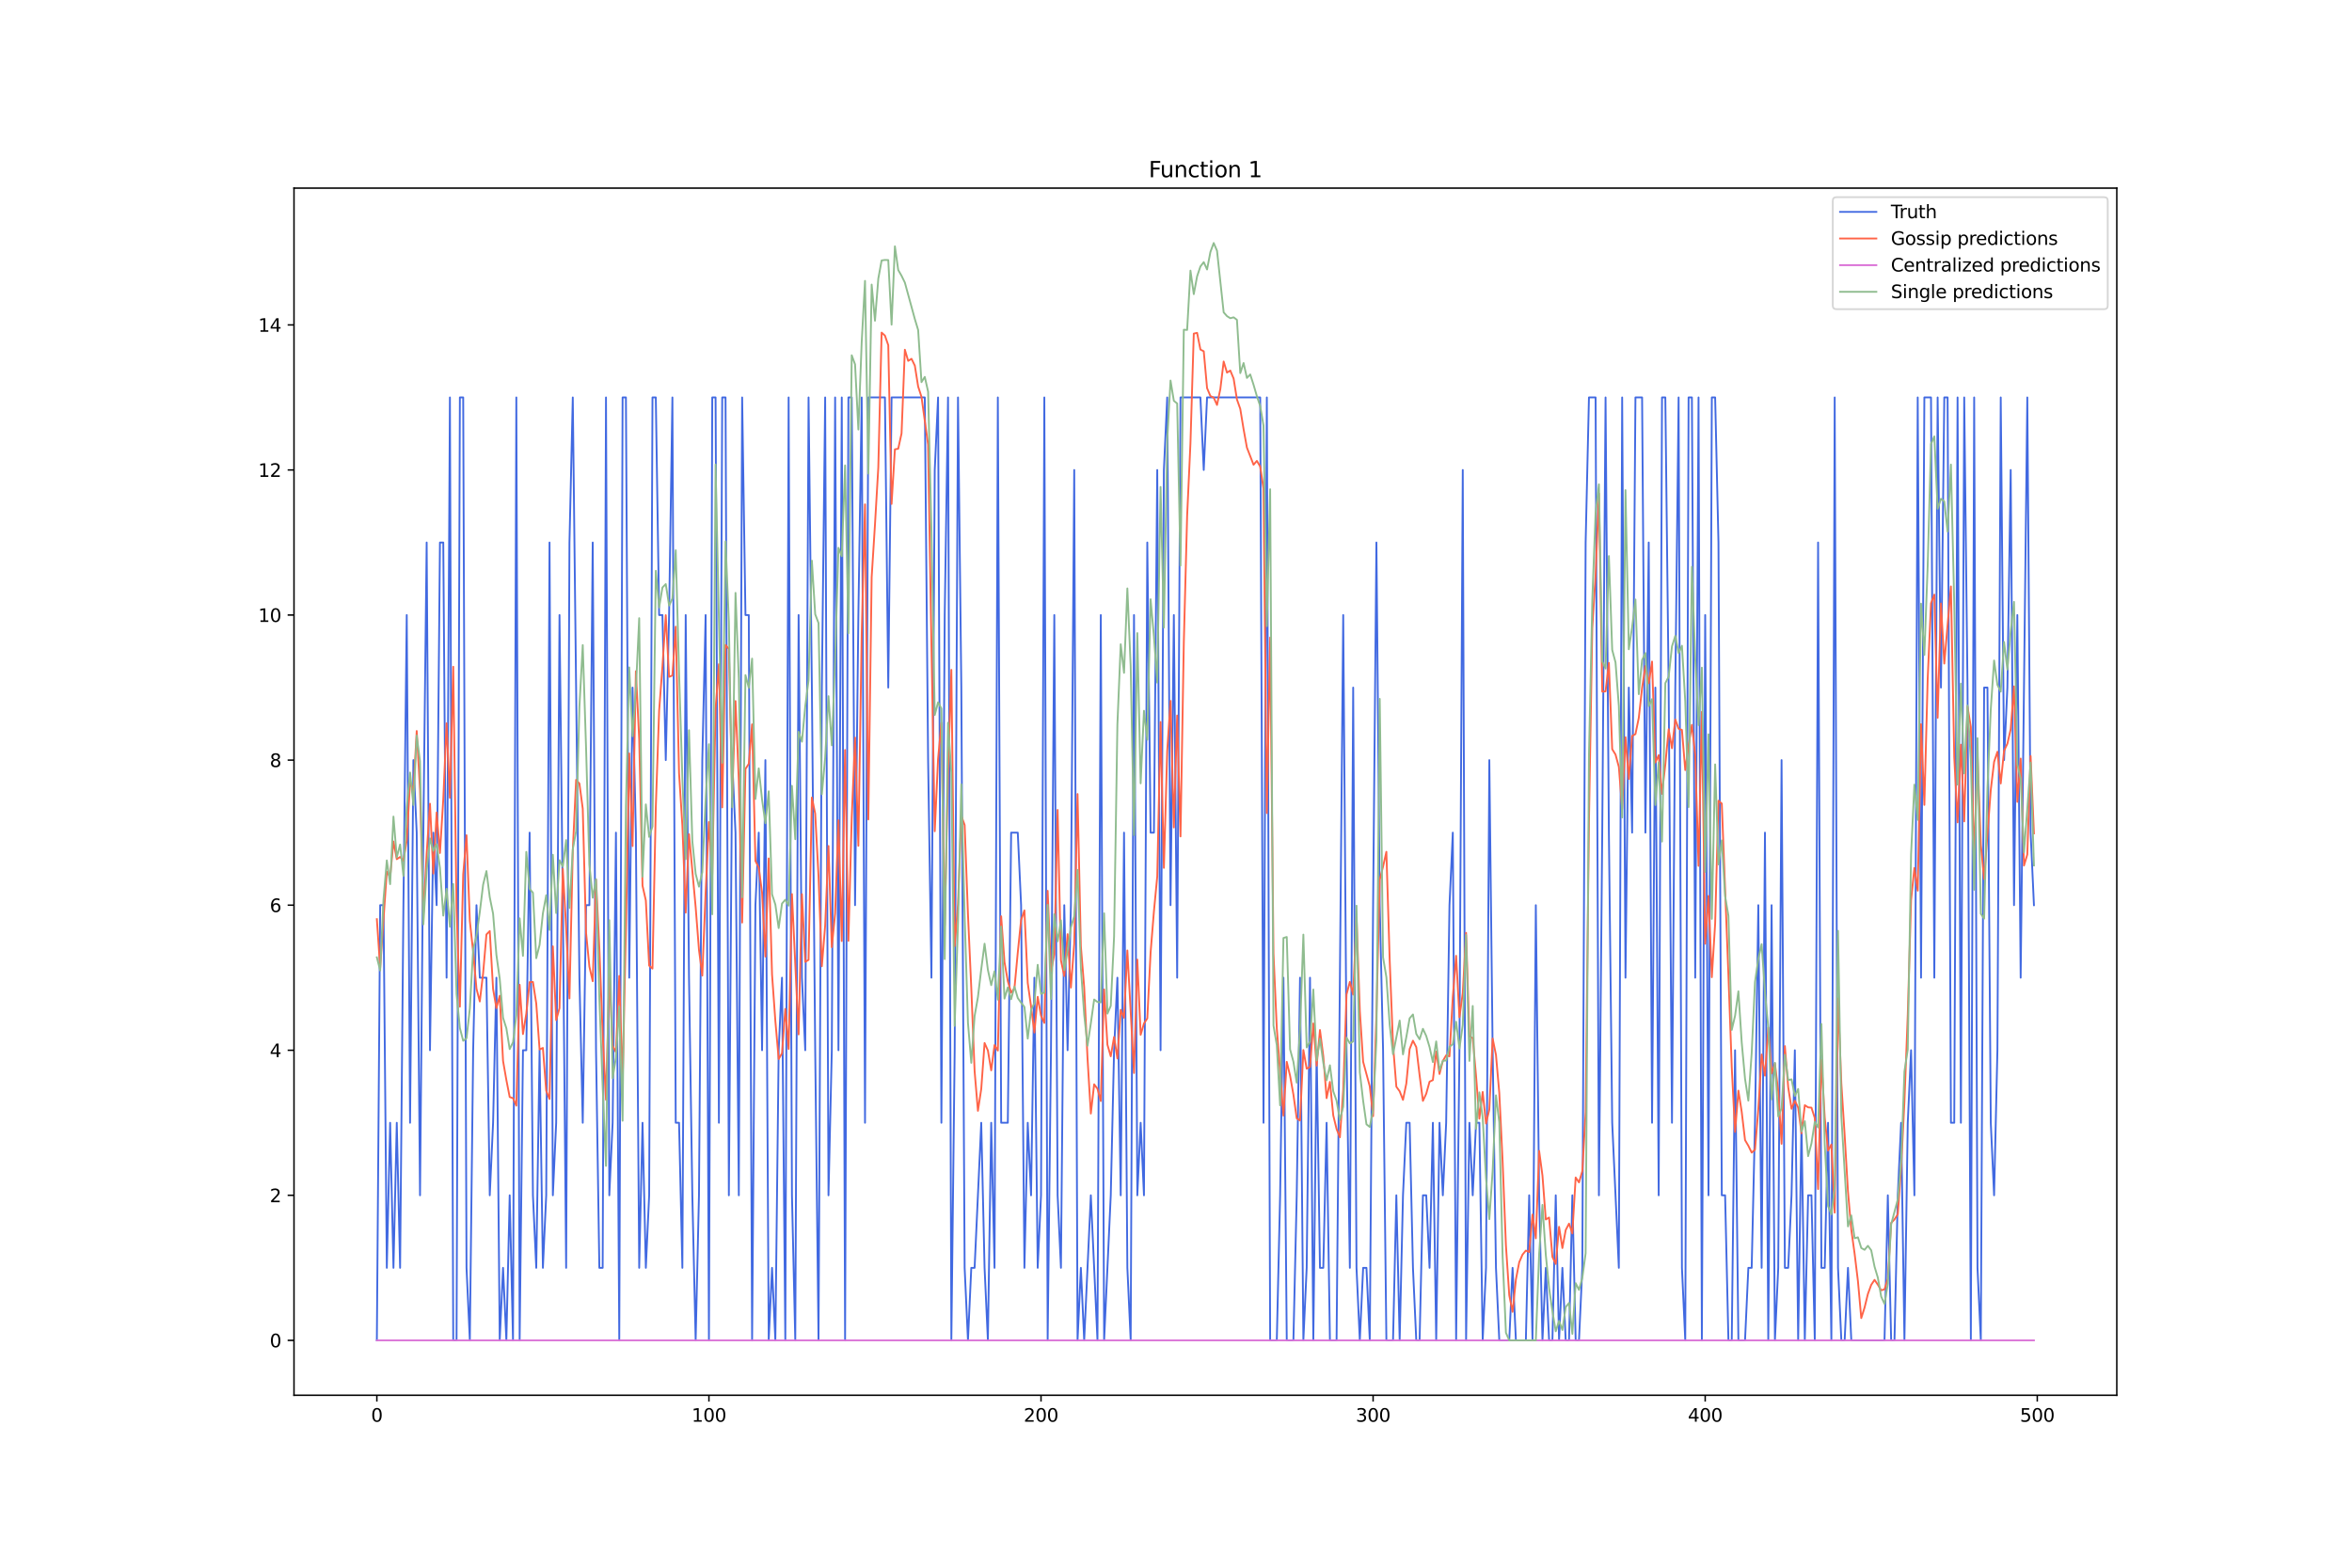 <?xml version="1.0" encoding="utf-8" standalone="no"?>
<!DOCTYPE svg PUBLIC "-//W3C//DTD SVG 1.1//EN"
  "http://www.w3.org/Graphics/SVG/1.1/DTD/svg11.dtd">
<svg xmlns:xlink="http://www.w3.org/1999/xlink" width="1296pt" height="864pt" viewBox="0 0 1296 864" xmlns="http://www.w3.org/2000/svg" version="1.1">
 <defs>
  <style type="text/css">*{stroke-linejoin: round; stroke-linecap: butt}</style>
 </defs>
 <g id="figure_1">
  <g id="patch_1">
   <path d="M 0 864 
L 1296 864 
L 1296 0 
L 0 0 
z
" style="fill: #ffffff"/>
  </g>
  <g id="axes_1">
   <g id="patch_2">
    <path d="M 162 768.96 
L 1166.4 768.96 
L 1166.4 103.68 
L 162 103.68 
z
" style="fill: #ffffff"/>
   </g>
   <g id="matplotlib.axis_1">
    <g id="xtick_1">
     <g id="line2d_1">
      <defs>
       <path id="me14ac0907b" d="M 0 0 
L 0 3.5 
" style="stroke: #000000; stroke-width: 0.8"/>
      </defs>
      <g>
       <use xlink:href="#me14ac0907b" x="207.655" y="768.96" style="stroke: #000000; stroke-width: 0.8"/>
      </g>
     </g>
     <g id="text_1">
      <!-- 0 -->
      <g transform="translate(204.473 783.558) scale(0.1 -0.1)">
       <defs>
        <path id="DejaVuSans-30" d="M 2034 4250 
Q 1547 4250 1301 3770 
Q 1056 3291 1056 2328 
Q 1056 1369 1301 889 
Q 1547 409 2034 409 
Q 2525 409 2770 889 
Q 3016 1369 3016 2328 
Q 3016 3291 2770 3770 
Q 2525 4250 2034 4250 
z
M 2034 4750 
Q 2819 4750 3233 4129 
Q 3647 3509 3647 2328 
Q 3647 1150 3233 529 
Q 2819 -91 2034 -91 
Q 1250 -91 836 529 
Q 422 1150 422 2328 
Q 422 3509 836 4129 
Q 1250 4750 2034 4750 
z
" transform="scale(0.016)"/>
       </defs>
       <use xlink:href="#DejaVuSans-30"/>
      </g>
     </g>
    </g>
    <g id="xtick_2">
     <g id="line2d_2">
      <g>
       <use xlink:href="#me14ac0907b" x="390.639" y="768.96" style="stroke: #000000; stroke-width: 0.8"/>
      </g>
     </g>
     <g id="text_2">
      <!-- 100 -->
      <g transform="translate(381.095 783.558) scale(0.1 -0.1)">
       <defs>
        <path id="DejaVuSans-31" d="M 794 531 
L 1825 531 
L 1825 4091 
L 703 3866 
L 703 4441 
L 1819 4666 
L 2450 4666 
L 2450 531 
L 3481 531 
L 3481 0 
L 794 0 
L 794 531 
z
" transform="scale(0.016)"/>
       </defs>
       <use xlink:href="#DejaVuSans-31"/>
       <use xlink:href="#DejaVuSans-30" x="63.623"/>
       <use xlink:href="#DejaVuSans-30" x="127.246"/>
      </g>
     </g>
    </g>
    <g id="xtick_3">
     <g id="line2d_3">
      <g>
       <use xlink:href="#me14ac0907b" x="573.623" y="768.96" style="stroke: #000000; stroke-width: 0.8"/>
      </g>
     </g>
     <g id="text_3">
      <!-- 200 -->
      <g transform="translate(564.079 783.558) scale(0.1 -0.1)">
       <defs>
        <path id="DejaVuSans-32" d="M 1228 531 
L 3431 531 
L 3431 0 
L 469 0 
L 469 531 
Q 828 903 1448 1529 
Q 2069 2156 2228 2338 
Q 2531 2678 2651 2914 
Q 2772 3150 2772 3378 
Q 2772 3750 2511 3984 
Q 2250 4219 1831 4219 
Q 1534 4219 1204 4116 
Q 875 4013 500 3803 
L 500 4441 
Q 881 4594 1212 4672 
Q 1544 4750 1819 4750 
Q 2544 4750 2975 4387 
Q 3406 4025 3406 3419 
Q 3406 3131 3298 2873 
Q 3191 2616 2906 2266 
Q 2828 2175 2409 1742 
Q 1991 1309 1228 531 
z
" transform="scale(0.016)"/>
       </defs>
       <use xlink:href="#DejaVuSans-32"/>
       <use xlink:href="#DejaVuSans-30" x="63.623"/>
       <use xlink:href="#DejaVuSans-30" x="127.246"/>
      </g>
     </g>
    </g>
    <g id="xtick_4">
     <g id="line2d_4">
      <g>
       <use xlink:href="#me14ac0907b" x="756.607" y="768.96" style="stroke: #000000; stroke-width: 0.8"/>
      </g>
     </g>
     <g id="text_4">
      <!-- 300 -->
      <g transform="translate(747.063 783.558) scale(0.1 -0.1)">
       <defs>
        <path id="DejaVuSans-33" d="M 2597 2516 
Q 3050 2419 3304 2112 
Q 3559 1806 3559 1356 
Q 3559 666 3084 287 
Q 2609 -91 1734 -91 
Q 1441 -91 1130 -33 
Q 819 25 488 141 
L 488 750 
Q 750 597 1062 519 
Q 1375 441 1716 441 
Q 2309 441 2620 675 
Q 2931 909 2931 1356 
Q 2931 1769 2642 2001 
Q 2353 2234 1838 2234 
L 1294 2234 
L 1294 2753 
L 1863 2753 
Q 2328 2753 2575 2939 
Q 2822 3125 2822 3475 
Q 2822 3834 2567 4026 
Q 2313 4219 1838 4219 
Q 1578 4219 1281 4162 
Q 984 4106 628 3988 
L 628 4550 
Q 988 4650 1302 4700 
Q 1616 4750 1894 4750 
Q 2613 4750 3031 4423 
Q 3450 4097 3450 3541 
Q 3450 3153 3228 2886 
Q 3006 2619 2597 2516 
z
" transform="scale(0.016)"/>
       </defs>
       <use xlink:href="#DejaVuSans-33"/>
       <use xlink:href="#DejaVuSans-30" x="63.623"/>
       <use xlink:href="#DejaVuSans-30" x="127.246"/>
      </g>
     </g>
    </g>
    <g id="xtick_5">
     <g id="line2d_5">
      <g>
       <use xlink:href="#me14ac0907b" x="939.591" y="768.96" style="stroke: #000000; stroke-width: 0.8"/>
      </g>
     </g>
     <g id="text_5">
      <!-- 400 -->
      <g transform="translate(930.047 783.558) scale(0.1 -0.1)">
       <defs>
        <path id="DejaVuSans-34" d="M 2419 4116 
L 825 1625 
L 2419 1625 
L 2419 4116 
z
M 2253 4666 
L 3047 4666 
L 3047 1625 
L 3713 1625 
L 3713 1100 
L 3047 1100 
L 3047 0 
L 2419 0 
L 2419 1100 
L 313 1100 
L 313 1709 
L 2253 4666 
z
" transform="scale(0.016)"/>
       </defs>
       <use xlink:href="#DejaVuSans-34"/>
       <use xlink:href="#DejaVuSans-30" x="63.623"/>
       <use xlink:href="#DejaVuSans-30" x="127.246"/>
      </g>
     </g>
    </g>
    <g id="xtick_6">
     <g id="line2d_6">
      <g>
       <use xlink:href="#me14ac0907b" x="1122.575" y="768.96" style="stroke: #000000; stroke-width: 0.8"/>
      </g>
     </g>
     <g id="text_6">
      <!-- 500 -->
      <g transform="translate(1113.032 783.558) scale(0.1 -0.1)">
       <defs>
        <path id="DejaVuSans-35" d="M 691 4666 
L 3169 4666 
L 3169 4134 
L 1269 4134 
L 1269 2991 
Q 1406 3038 1543 3061 
Q 1681 3084 1819 3084 
Q 2600 3084 3056 2656 
Q 3513 2228 3513 1497 
Q 3513 744 3044 326 
Q 2575 -91 1722 -91 
Q 1428 -91 1123 -41 
Q 819 9 494 109 
L 494 744 
Q 775 591 1075 516 
Q 1375 441 1709 441 
Q 2250 441 2565 725 
Q 2881 1009 2881 1497 
Q 2881 1984 2565 2268 
Q 2250 2553 1709 2553 
Q 1456 2553 1204 2497 
Q 953 2441 691 2322 
L 691 4666 
z
" transform="scale(0.016)"/>
       </defs>
       <use xlink:href="#DejaVuSans-35"/>
       <use xlink:href="#DejaVuSans-30" x="63.623"/>
       <use xlink:href="#DejaVuSans-30" x="127.246"/>
      </g>
     </g>
    </g>
   </g>
   <g id="matplotlib.axis_2">
    <g id="ytick_1">
     <g id="line2d_7">
      <defs>
       <path id="m6af1d543ec" d="M 0 0 
L -3.5 0 
" style="stroke: #000000; stroke-width: 0.8"/>
      </defs>
      <g>
       <use xlink:href="#m6af1d543ec" x="162" y="738.72" style="stroke: #000000; stroke-width: 0.8"/>
      </g>
     </g>
     <g id="text_7">
      <!-- 0 -->
      <g transform="translate(148.637 742.519) scale(0.1 -0.1)">
       <use xlink:href="#DejaVuSans-30"/>
      </g>
     </g>
    </g>
    <g id="ytick_2">
     <g id="line2d_8">
      <g>
       <use xlink:href="#m6af1d543ec" x="162" y="658.769" style="stroke: #000000; stroke-width: 0.8"/>
      </g>
     </g>
     <g id="text_8">
      <!-- 2 -->
      <g transform="translate(148.637 662.568) scale(0.1 -0.1)">
       <use xlink:href="#DejaVuSans-32"/>
      </g>
     </g>
    </g>
    <g id="ytick_3">
     <g id="line2d_9">
      <g>
       <use xlink:href="#m6af1d543ec" x="162" y="578.818" style="stroke: #000000; stroke-width: 0.8"/>
      </g>
     </g>
     <g id="text_9">
      <!-- 4 -->
      <g transform="translate(148.637 582.618) scale(0.1 -0.1)">
       <use xlink:href="#DejaVuSans-34"/>
      </g>
     </g>
    </g>
    <g id="ytick_4">
     <g id="line2d_10">
      <g>
       <use xlink:href="#m6af1d543ec" x="162" y="498.868" style="stroke: #000000; stroke-width: 0.8"/>
      </g>
     </g>
     <g id="text_10">
      <!-- 6 -->
      <g transform="translate(148.637 502.667) scale(0.1 -0.1)">
       <defs>
        <path id="DejaVuSans-36" d="M 2113 2584 
Q 1688 2584 1439 2293 
Q 1191 2003 1191 1497 
Q 1191 994 1439 701 
Q 1688 409 2113 409 
Q 2538 409 2786 701 
Q 3034 994 3034 1497 
Q 3034 2003 2786 2293 
Q 2538 2584 2113 2584 
z
M 3366 4563 
L 3366 3988 
Q 3128 4100 2886 4159 
Q 2644 4219 2406 4219 
Q 1781 4219 1451 3797 
Q 1122 3375 1075 2522 
Q 1259 2794 1537 2939 
Q 1816 3084 2150 3084 
Q 2853 3084 3261 2657 
Q 3669 2231 3669 1497 
Q 3669 778 3244 343 
Q 2819 -91 2113 -91 
Q 1303 -91 875 529 
Q 447 1150 447 2328 
Q 447 3434 972 4092 
Q 1497 4750 2381 4750 
Q 2619 4750 2861 4703 
Q 3103 4656 3366 4563 
z
" transform="scale(0.016)"/>
       </defs>
       <use xlink:href="#DejaVuSans-36"/>
      </g>
     </g>
    </g>
    <g id="ytick_5">
     <g id="line2d_11">
      <g>
       <use xlink:href="#m6af1d543ec" x="162" y="418.917" style="stroke: #000000; stroke-width: 0.8"/>
      </g>
     </g>
     <g id="text_11">
      <!-- 8 -->
      <g transform="translate(148.637 422.716) scale(0.1 -0.1)">
       <defs>
        <path id="DejaVuSans-38" d="M 2034 2216 
Q 1584 2216 1326 1975 
Q 1069 1734 1069 1313 
Q 1069 891 1326 650 
Q 1584 409 2034 409 
Q 2484 409 2743 651 
Q 3003 894 3003 1313 
Q 3003 1734 2745 1975 
Q 2488 2216 2034 2216 
z
M 1403 2484 
Q 997 2584 770 2862 
Q 544 3141 544 3541 
Q 544 4100 942 4425 
Q 1341 4750 2034 4750 
Q 2731 4750 3128 4425 
Q 3525 4100 3525 3541 
Q 3525 3141 3298 2862 
Q 3072 2584 2669 2484 
Q 3125 2378 3379 2068 
Q 3634 1759 3634 1313 
Q 3634 634 3220 271 
Q 2806 -91 2034 -91 
Q 1263 -91 848 271 
Q 434 634 434 1313 
Q 434 1759 690 2068 
Q 947 2378 1403 2484 
z
M 1172 3481 
Q 1172 3119 1398 2916 
Q 1625 2713 2034 2713 
Q 2441 2713 2670 2916 
Q 2900 3119 2900 3481 
Q 2900 3844 2670 4047 
Q 2441 4250 2034 4250 
Q 1625 4250 1398 4047 
Q 1172 3844 1172 3481 
z
" transform="scale(0.016)"/>
       </defs>
       <use xlink:href="#DejaVuSans-38"/>
      </g>
     </g>
    </g>
    <g id="ytick_6">
     <g id="line2d_12">
      <g>
       <use xlink:href="#m6af1d543ec" x="162" y="338.966" style="stroke: #000000; stroke-width: 0.8"/>
      </g>
     </g>
     <g id="text_12">
      <!-- 10 -->
      <g transform="translate(142.275 342.765) scale(0.1 -0.1)">
       <use xlink:href="#DejaVuSans-31"/>
       <use xlink:href="#DejaVuSans-30" x="63.623"/>
      </g>
     </g>
    </g>
    <g id="ytick_7">
     <g id="line2d_13">
      <g>
       <use xlink:href="#m6af1d543ec" x="162" y="259.015" style="stroke: #000000; stroke-width: 0.8"/>
      </g>
     </g>
     <g id="text_13">
      <!-- 12 -->
      <g transform="translate(142.275 262.814) scale(0.1 -0.1)">
       <use xlink:href="#DejaVuSans-31"/>
       <use xlink:href="#DejaVuSans-32" x="63.623"/>
      </g>
     </g>
    </g>
    <g id="ytick_8">
     <g id="line2d_14">
      <g>
       <use xlink:href="#m6af1d543ec" x="162" y="179.064" style="stroke: #000000; stroke-width: 0.8"/>
      </g>
     </g>
     <g id="text_14">
      <!-- 14 -->
      <g transform="translate(142.275 182.863) scale(0.1 -0.1)">
       <use xlink:href="#DejaVuSans-31"/>
       <use xlink:href="#DejaVuSans-34" x="63.623"/>
      </g>
     </g>
    </g>
   </g>
   <g id="line2d_15">
    <path d="M 207.655 738.72 
L 209.484 498.868 
L 211.314 498.868 
L 213.144 698.745 
L 214.974 618.794 
L 216.804 698.745 
L 218.634 618.794 
L 220.463 698.745 
L 222.293 498.868 
L 224.123 338.966 
L 225.953 618.794 
L 227.783 418.917 
L 229.613 458.892 
L 231.442 658.769 
L 233.272 458.892 
L 235.102 298.99 
L 236.932 578.818 
L 238.762 458.892 
L 240.592 498.868 
L 242.422 298.99 
L 244.251 298.99 
L 246.081 538.843 
L 247.911 219.04 
L 249.741 738.72 
L 251.571 738.72 
L 253.401 219.04 
L 255.23 219.04 
L 257.06 698.745 
L 258.89 738.72 
L 260.72 578.818 
L 262.55 498.868 
L 264.38 538.843 
L 268.039 538.843 
L 269.869 658.769 
L 271.699 618.794 
L 273.529 538.843 
L 275.359 738.72 
L 277.189 698.745 
L 279.018 738.72 
L 280.848 658.769 
L 282.678 738.72 
L 284.508 219.04 
L 286.338 738.72 
L 288.168 578.818 
L 289.997 578.818 
L 291.827 458.892 
L 293.657 658.769 
L 295.487 698.745 
L 297.317 578.818 
L 299.147 698.745 
L 300.976 658.769 
L 302.806 298.99 
L 304.636 658.769 
L 306.466 618.794 
L 308.296 338.966 
L 310.126 498.868 
L 311.956 698.745 
L 313.785 298.99 
L 315.615 219.04 
L 319.275 538.843 
L 321.105 618.794 
L 322.935 498.868 
L 324.764 498.868 
L 326.594 298.99 
L 328.424 578.818 
L 330.254 698.745 
L 332.084 698.745 
L 333.914 219.04 
L 335.743 658.769 
L 337.573 618.794 
L 339.403 458.892 
L 341.233 738.72 
L 343.063 219.04 
L 344.893 219.04 
L 346.723 538.843 
L 348.552 378.941 
L 350.382 458.892 
L 352.212 698.745 
L 354.042 618.794 
L 355.872 698.745 
L 357.702 658.769 
L 359.531 219.04 
L 361.361 219.04 
L 363.191 338.966 
L 365.021 338.966 
L 366.851 418.917 
L 368.681 338.966 
L 370.51 219.04 
L 372.34 618.794 
L 374.17 618.794 
L 376 698.745 
L 377.83 338.966 
L 379.66 538.843 
L 381.489 658.769 
L 383.319 738.72 
L 385.149 658.769 
L 386.979 418.917 
L 388.809 338.966 
L 390.639 738.72 
L 392.469 219.04 
L 394.298 219.04 
L 396.128 618.794 
L 397.958 219.04 
L 399.788 219.04 
L 401.618 658.769 
L 403.448 418.917 
L 405.277 458.892 
L 407.107 658.769 
L 408.937 219.04 
L 410.767 338.966 
L 412.597 338.966 
L 414.427 738.72 
L 416.256 498.868 
L 418.086 458.892 
L 419.916 578.818 
L 421.746 418.917 
L 423.576 738.72 
L 425.406 698.745 
L 427.236 738.72 
L 429.065 578.818 
L 430.895 538.843 
L 432.725 738.72 
L 434.555 219.04 
L 436.385 658.769 
L 438.215 738.72 
L 440.044 338.966 
L 441.874 538.843 
L 443.704 578.818 
L 445.534 219.04 
L 447.364 378.941 
L 449.194 578.818 
L 451.023 738.72 
L 452.853 378.941 
L 454.683 219.04 
L 456.513 658.769 
L 458.343 578.818 
L 460.173 219.04 
L 462.003 578.818 
L 463.832 219.04 
L 465.662 738.72 
L 467.492 219.04 
L 469.322 219.04 
L 471.152 498.868 
L 472.982 338.966 
L 474.811 219.04 
L 476.641 618.794 
L 478.471 219.04 
L 487.62 219.04 
L 489.45 378.941 
L 491.28 219.04 
L 509.578 219.04 
L 511.408 418.917 
L 513.238 538.843 
L 515.068 259.015 
L 516.898 219.04 
L 518.728 618.794 
L 520.557 338.966 
L 522.387 219.04 
L 524.217 738.72 
L 526.047 578.818 
L 527.877 219.04 
L 529.707 378.941 
L 531.536 698.745 
L 533.366 738.72 
L 535.196 698.745 
L 537.026 698.745 
L 540.686 618.794 
L 542.516 698.745 
L 544.345 738.72 
L 546.175 618.794 
L 548.005 698.745 
L 549.835 219.04 
L 551.665 618.794 
L 555.324 618.794 
L 557.154 458.892 
L 560.814 458.892 
L 562.644 498.868 
L 564.474 698.745 
L 566.303 618.794 
L 568.133 658.769 
L 569.963 538.843 
L 571.793 698.745 
L 573.623 658.769 
L 575.453 219.04 
L 577.283 738.72 
L 579.112 578.818 
L 580.942 338.966 
L 582.772 658.769 
L 584.602 698.745 
L 586.432 498.868 
L 588.262 578.818 
L 590.091 498.868 
L 591.921 259.015 
L 593.751 738.72 
L 595.581 698.745 
L 597.411 738.72 
L 601.07 658.769 
L 604.73 738.72 
L 606.56 338.966 
L 608.39 738.72 
L 612.05 658.769 
L 613.879 578.818 
L 615.709 538.843 
L 617.539 658.769 
L 619.369 458.892 
L 621.199 698.745 
L 623.029 738.72 
L 624.858 338.966 
L 626.688 658.769 
L 628.518 618.794 
L 630.348 658.769 
L 632.178 298.99 
L 634.008 458.892 
L 635.837 458.892 
L 637.667 259.015 
L 639.497 578.818 
L 641.327 259.015 
L 643.157 219.04 
L 644.987 498.868 
L 646.817 338.966 
L 648.646 538.843 
L 650.476 219.04 
L 661.455 219.04 
L 663.285 259.015 
L 665.115 219.04 
L 694.392 219.04 
L 696.222 618.794 
L 698.052 219.04 
L 699.882 738.72 
L 703.542 738.72 
L 705.371 658.769 
L 707.201 538.843 
L 709.031 738.72 
L 712.691 738.72 
L 714.521 658.769 
L 716.35 538.843 
L 718.18 738.72 
L 720.01 698.745 
L 721.84 538.843 
L 723.67 738.72 
L 725.5 578.818 
L 727.33 698.745 
L 729.159 698.745 
L 730.989 618.794 
L 732.819 738.72 
L 736.479 738.72 
L 740.138 338.966 
L 741.968 578.818 
L 743.798 698.745 
L 745.628 378.941 
L 747.458 698.745 
L 749.288 738.72 
L 751.117 698.745 
L 752.947 698.745 
L 754.777 738.72 
L 756.607 498.868 
L 758.437 298.99 
L 760.267 498.868 
L 762.097 578.818 
L 763.926 738.72 
L 767.586 738.72 
L 769.416 658.769 
L 771.246 738.72 
L 773.076 658.769 
L 774.905 618.794 
L 776.735 618.794 
L 778.565 698.745 
L 780.395 738.72 
L 782.225 738.72 
L 784.055 658.769 
L 785.884 658.769 
L 787.714 698.745 
L 789.544 618.794 
L 791.374 738.72 
L 793.204 618.794 
L 795.034 658.769 
L 796.864 618.794 
L 798.693 498.868 
L 800.523 458.892 
L 802.353 738.72 
L 804.183 578.818 
L 806.013 259.015 
L 807.843 738.72 
L 809.672 618.794 
L 811.502 658.769 
L 813.332 618.794 
L 815.162 618.794 
L 816.992 738.72 
L 818.822 698.745 
L 820.651 418.917 
L 822.481 578.818 
L 824.311 698.745 
L 826.141 738.72 
L 831.63 738.72 
L 833.46 698.745 
L 835.29 738.72 
L 840.78 738.72 
L 842.61 658.769 
L 844.439 738.72 
L 846.269 498.868 
L 848.099 658.769 
L 849.929 738.72 
L 851.759 698.745 
L 853.589 738.72 
L 855.418 738.72 
L 857.248 658.769 
L 859.078 738.72 
L 860.908 698.745 
L 862.738 738.72 
L 864.568 738.72 
L 866.397 658.769 
L 868.227 738.72 
L 870.057 738.72 
L 871.887 698.745 
L 873.717 298.99 
L 875.547 219.04 
L 879.206 219.04 
L 881.036 658.769 
L 882.866 458.892 
L 884.696 219.04 
L 886.526 458.892 
L 888.356 618.794 
L 892.015 698.745 
L 893.845 219.04 
L 895.675 538.843 
L 897.505 378.941 
L 899.335 458.892 
L 901.164 219.04 
L 904.824 219.04 
L 906.654 458.892 
L 908.484 298.99 
L 910.314 618.794 
L 912.144 378.941 
L 913.973 658.769 
L 915.803 219.04 
L 917.633 219.04 
L 919.463 378.941 
L 921.293 618.794 
L 923.123 378.941 
L 924.952 219.04 
L 926.782 698.745 
L 928.612 738.72 
L 930.442 219.04 
L 932.272 219.04 
L 934.102 538.843 
L 935.931 219.04 
L 937.761 738.72 
L 939.591 338.966 
L 941.421 658.769 
L 943.251 219.04 
L 945.081 219.04 
L 946.911 298.99 
L 948.74 658.769 
L 950.57 658.769 
L 952.4 738.72 
L 954.23 738.72 
L 956.06 578.818 
L 957.89 738.72 
L 961.549 738.72 
L 963.379 698.745 
L 965.209 698.745 
L 967.039 618.794 
L 968.869 498.868 
L 970.698 698.745 
L 972.528 458.892 
L 974.358 738.72 
L 976.188 498.868 
L 978.018 738.72 
L 979.848 698.745 
L 981.678 418.917 
L 983.507 698.745 
L 985.337 698.745 
L 987.167 658.769 
L 988.997 578.818 
L 990.827 738.72 
L 992.657 618.794 
L 994.486 738.72 
L 996.316 658.769 
L 998.146 658.769 
L 999.976 738.72 
L 1001.806 298.99 
L 1003.636 698.745 
L 1005.465 698.745 
L 1007.295 618.794 
L 1009.125 738.72 
L 1010.955 219.04 
L 1012.785 698.745 
L 1014.615 738.72 
L 1016.444 738.72 
L 1018.274 698.745 
L 1020.104 738.72 
L 1038.403 738.72 
L 1040.232 658.769 
L 1042.062 738.72 
L 1043.892 738.72 
L 1045.722 658.769 
L 1047.552 618.794 
L 1049.382 738.72 
L 1051.211 618.794 
L 1053.041 578.818 
L 1054.871 658.769 
L 1056.701 219.04 
L 1058.531 538.843 
L 1060.361 219.04 
L 1064.02 219.04 
L 1065.85 538.843 
L 1067.68 219.04 
L 1069.51 378.941 
L 1071.34 219.04 
L 1073.17 219.04 
L 1074.999 618.794 
L 1076.829 618.794 
L 1078.659 219.04 
L 1080.489 618.794 
L 1082.319 219.04 
L 1084.149 378.941 
L 1085.978 738.72 
L 1087.808 219.04 
L 1089.638 698.745 
L 1091.468 738.72 
L 1093.298 378.941 
L 1095.128 378.941 
L 1096.958 618.794 
L 1098.787 658.769 
L 1100.617 578.818 
L 1102.447 219.04 
L 1104.277 418.917 
L 1106.107 378.941 
L 1107.937 259.015 
L 1109.766 498.868 
L 1111.596 338.966 
L 1113.426 538.843 
L 1117.086 219.04 
L 1118.916 458.892 
L 1120.745 498.868 
L 1120.745 498.868 
" clip-path="url(#pd481e5c0ac)" style="fill: none; stroke: #4169e1; stroke-linecap: square"/>
   </g>
   <g id="line2d_16">
    <path d="M 207.655 506.579 
L 209.484 533.496 
L 213.144 480.378 
L 214.974 483.314 
L 216.804 463.766 
L 218.634 473.534 
L 220.463 472.291 
L 222.293 474.415 
L 224.123 463.256 
L 225.953 430.913 
L 227.783 436.002 
L 229.613 402.876 
L 231.442 435.381 
L 233.272 504.233 
L 235.102 470.425 
L 236.932 442.945 
L 238.762 481.457 
L 240.592 447.766 
L 242.422 470.12 
L 244.251 440.493 
L 246.081 398.615 
L 247.911 439.695 
L 249.741 367.466 
L 251.571 500.448 
L 253.401 554.812 
L 255.23 481.909 
L 257.06 460.329 
L 258.89 507.544 
L 260.72 524.658 
L 262.55 544.859 
L 264.38 551.938 
L 266.209 536.401 
L 268.039 515.001 
L 269.869 513.13 
L 271.699 545.064 
L 273.529 555.616 
L 275.359 548.769 
L 277.189 584.69 
L 279.018 595.22 
L 280.848 604.604 
L 282.678 605.249 
L 284.508 609.372 
L 286.338 542.749 
L 288.168 569.915 
L 289.997 558.636 
L 291.827 541.261 
L 293.657 541.189 
L 295.487 553.07 
L 297.317 578.393 
L 299.147 577.54 
L 300.976 601.207 
L 302.806 605.693 
L 304.636 521.563 
L 306.466 562.21 
L 308.296 555.634 
L 310.126 478.783 
L 311.956 511.27 
L 313.785 550.269 
L 315.615 468.766 
L 317.445 429.793 
L 319.275 431.86 
L 321.105 445.676 
L 322.935 514.094 
L 324.764 532.734 
L 326.594 540.775 
L 328.424 484.823 
L 330.254 522.436 
L 332.084 569.88 
L 333.914 606.112 
L 335.743 535.989 
L 337.573 576.404 
L 339.403 579.831 
L 341.233 537.867 
L 343.063 596.745 
L 344.893 511.55 
L 346.723 415.23 
L 348.552 466.293 
L 350.382 369.933 
L 352.212 407.282 
L 354.042 488.148 
L 355.872 496.277 
L 357.702 532.202 
L 359.531 533.82 
L 361.361 444.971 
L 363.191 391.689 
L 365.021 367.317 
L 366.851 339.043 
L 368.681 373.021 
L 370.51 372.295 
L 372.34 345.372 
L 374.17 426.054 
L 376 454.947 
L 377.83 502.978 
L 379.66 459.767 
L 383.319 499.905 
L 385.149 523.488 
L 386.979 537.682 
L 388.809 491.971 
L 390.639 453.037 
L 392.469 482.084 
L 394.298 390.574 
L 396.128 366.041 
L 397.958 444.986 
L 399.788 355.463 
L 401.618 357.658 
L 403.448 439.269 
L 405.277 386.384 
L 407.107 430.098 
L 408.937 508.456 
L 410.767 423.801 
L 412.597 420.958 
L 414.427 399.203 
L 416.256 474.5 
L 418.086 478.184 
L 419.916 491.903 
L 421.746 527.201 
L 423.576 473.1 
L 425.406 537.002 
L 427.236 562.677 
L 429.065 583.674 
L 430.895 580.488 
L 432.725 556.041 
L 434.555 578.158 
L 436.385 492.757 
L 440.044 570.099 
L 441.874 492.806 
L 443.704 530.118 
L 445.534 529.019 
L 447.364 439.545 
L 449.194 448.41 
L 451.023 482.903 
L 452.853 532.531 
L 454.683 510.065 
L 456.513 466.237 
L 458.343 522.009 
L 460.173 503.41 
L 462.003 452.09 
L 463.832 518.638 
L 465.662 413.342 
L 467.492 518.522 
L 469.322 450.493 
L 471.152 406.527 
L 472.982 466.143 
L 474.811 349.63 
L 476.641 277.962 
L 478.471 451.62 
L 480.301 318.098 
L 482.131 289.112 
L 483.961 257.671 
L 485.79 183.299 
L 487.62 184.965 
L 489.45 190.232 
L 491.28 277.725 
L 493.11 247.638 
L 494.94 247.303 
L 496.77 238.894 
L 498.599 192.734 
L 500.429 198.888 
L 502.259 197.755 
L 504.089 201.505 
L 505.919 213.033 
L 507.749 218.691 
L 511.408 245.096 
L 513.238 355.22 
L 515.068 458.132 
L 516.898 418.233 
L 518.728 398.367 
L 520.557 509.924 
L 522.387 425.646 
L 524.217 369.178 
L 526.047 521.433 
L 527.877 498.276 
L 529.707 449.621 
L 531.536 454.686 
L 533.366 503.862 
L 535.196 544.459 
L 537.026 590.318 
L 538.856 612.209 
L 540.686 600.174 
L 542.516 574.837 
L 544.345 578.946 
L 546.175 589.898 
L 548.005 575.969 
L 549.835 578.998 
L 551.665 504.985 
L 553.495 530.239 
L 555.324 540.704 
L 557.154 547.131 
L 558.984 544.609 
L 560.814 524.958 
L 562.644 507.034 
L 564.474 501.757 
L 566.303 541.709 
L 568.133 554.727 
L 569.963 569.078 
L 571.793 549.369 
L 573.623 559.838 
L 575.453 563.775 
L 577.283 490.96 
L 579.112 535.475 
L 580.942 525.981 
L 582.772 446.379 
L 584.602 529.278 
L 586.432 537.929 
L 588.262 514.835 
L 590.091 544.288 
L 591.921 520.03 
L 593.751 437.618 
L 595.581 521.469 
L 597.411 544.239 
L 599.241 583.115 
L 601.07 613.72 
L 602.9 597.607 
L 604.73 600.039 
L 606.56 606.82 
L 608.39 545.288 
L 610.22 575.771 
L 612.05 582.158 
L 613.879 571.518 
L 615.709 583.354 
L 617.539 556.552 
L 619.369 560.913 
L 621.199 523.827 
L 624.858 591.37 
L 626.688 528.838 
L 628.518 570.302 
L 630.348 564.08 
L 632.178 561.28 
L 634.008 524.879 
L 635.837 502.257 
L 637.667 483.045 
L 639.497 397.914 
L 641.327 478.324 
L 643.157 413.977 
L 644.987 386.296 
L 646.817 456.033 
L 648.646 394.34 
L 650.476 460.982 
L 652.306 354.016 
L 654.136 284.334 
L 655.966 244.192 
L 657.796 183.859 
L 659.625 183.447 
L 661.455 192.651 
L 663.285 193.597 
L 665.115 213.89 
L 666.945 218.263 
L 668.775 219.143 
L 670.604 223.177 
L 672.434 214.397 
L 674.264 199.239 
L 676.094 205.342 
L 677.924 204.232 
L 679.754 208.649 
L 681.583 220.145 
L 683.413 225.342 
L 685.243 236.56 
L 687.073 246.673 
L 690.733 256.137 
L 692.563 254.012 
L 694.392 257.103 
L 696.222 269.278 
L 698.052 448.104 
L 699.882 351.35 
L 701.712 525.446 
L 703.542 566.773 
L 707.201 614.855 
L 709.031 585.195 
L 710.861 592.861 
L 712.691 603.24 
L 714.521 616.37 
L 716.35 617.559 
L 718.18 578.693 
L 720.01 588.984 
L 721.84 588.051 
L 723.67 564.054 
L 725.5 587.315 
L 727.33 567.671 
L 729.159 582.066 
L 730.989 605.229 
L 732.819 596.266 
L 734.649 614.729 
L 736.479 622.232 
L 738.309 626.806 
L 740.138 600.831 
L 741.968 548.019 
L 743.798 541.129 
L 745.628 548.179 
L 747.458 505.218 
L 749.288 557.161 
L 751.117 585.152 
L 754.777 598.73 
L 756.607 615.16 
L 758.437 559.373 
L 760.267 484.707 
L 762.097 477.601 
L 763.926 469.452 
L 765.756 529.384 
L 767.586 575.893 
L 769.416 598.913 
L 771.246 601.457 
L 773.076 606.177 
L 774.905 597.191 
L 776.735 578.175 
L 778.565 573.545 
L 780.395 577.105 
L 782.225 592.6 
L 784.055 606.731 
L 785.884 602.793 
L 787.714 596.146 
L 789.544 595.272 
L 791.374 579.521 
L 793.204 591.913 
L 795.034 584.714 
L 796.864 581.598 
L 798.693 582.182 
L 800.523 549.452 
L 802.353 526.759 
L 804.183 560.628 
L 806.013 547.318 
L 807.843 514.097 
L 809.672 571.17 
L 811.502 572.088 
L 813.332 592.948 
L 815.162 616.562 
L 816.992 601.811 
L 818.822 619.214 
L 820.651 611.448 
L 822.481 572.389 
L 824.311 581.399 
L 826.141 602.375 
L 827.971 640.068 
L 829.801 686.371 
L 831.63 713.851 
L 833.46 723.008 
L 835.29 705.207 
L 837.12 695.658 
L 838.95 691.446 
L 840.78 689.229 
L 842.61 690.037 
L 844.439 669.345 
L 846.269 682.488 
L 848.099 634.284 
L 849.929 647.888 
L 851.759 672.085 
L 853.589 671.012 
L 855.418 692.745 
L 857.248 696.587 
L 859.078 676.146 
L 860.908 687.83 
L 862.738 677.915 
L 864.568 674.368 
L 866.397 679.801 
L 868.227 648.953 
L 870.057 651.669 
L 871.887 645.447 
L 873.717 612.997 
L 875.547 452.87 
L 877.377 346.104 
L 879.206 316.976 
L 881.036 272.039 
L 882.866 381.188 
L 884.696 381.04 
L 886.526 365.318 
L 888.356 412.876 
L 890.185 415.854 
L 892.015 422.645 
L 893.845 445.865 
L 895.675 406.327 
L 897.505 429.317 
L 899.335 405.625 
L 901.164 404.587 
L 902.994 395.711 
L 904.824 379.131 
L 906.654 367.05 
L 908.484 376.561 
L 910.314 364.609 
L 912.144 420.267 
L 913.973 416.179 
L 915.803 437.513 
L 917.633 421.237 
L 919.463 401.916 
L 921.293 412.398 
L 923.123 396.542 
L 924.952 401.63 
L 926.782 402.286 
L 928.612 424.421 
L 930.442 410.966 
L 932.272 399.484 
L 934.102 415.974 
L 935.931 477.196 
L 937.761 392.316 
L 939.591 520.108 
L 941.421 493.748 
L 943.251 538.575 
L 945.081 509.053 
L 946.911 441.308 
L 948.74 442.862 
L 952.4 537.416 
L 954.23 588.328 
L 956.06 623.836 
L 957.89 601.081 
L 959.719 612.768 
L 961.549 628.332 
L 963.379 631.462 
L 965.209 635.238 
L 967.039 633.635 
L 968.869 611.326 
L 970.698 581.168 
L 972.528 592.821 
L 974.358 566.33 
L 976.188 591.629 
L 978.018 586.085 
L 979.848 601.52 
L 981.678 630.394 
L 983.507 576.533 
L 985.337 599.214 
L 987.167 611.074 
L 988.997 606.681 
L 990.827 610.433 
L 992.657 624.595 
L 994.486 609.11 
L 996.316 610.289 
L 998.146 610.448 
L 999.976 616.161 
L 1001.806 655.337 
L 1003.636 584.101 
L 1005.465 615.987 
L 1007.295 634.15 
L 1009.125 630.755 
L 1010.955 668.321 
L 1012.785 550.282 
L 1014.615 596.986 
L 1016.444 625.612 
L 1018.274 656.705 
L 1020.104 677.755 
L 1021.934 690.976 
L 1023.764 706.108 
L 1025.594 726.436 
L 1027.424 720.619 
L 1029.253 713.126 
L 1031.083 708.113 
L 1032.913 705.374 
L 1034.743 708.047 
L 1036.573 711.137 
L 1038.403 710.585 
L 1040.232 704.83 
L 1042.062 673.964 
L 1043.892 672.065 
L 1045.722 669.249 
L 1047.552 643.63 
L 1049.382 607.102 
L 1051.211 559.278 
L 1053.041 496.069 
L 1054.871 478.333 
L 1056.701 490.874 
L 1058.531 399.128 
L 1060.361 443.613 
L 1062.191 374.174 
L 1064.02 332.441 
L 1065.85 327.707 
L 1067.68 395.592 
L 1069.51 332.591 
L 1071.34 365.718 
L 1074.999 323.21 
L 1076.829 417.359 
L 1078.659 453.234 
L 1080.489 410.403 
L 1082.319 452.702 
L 1084.149 389.508 
L 1085.978 400.687 
L 1087.808 473.565 
L 1089.638 415.599 
L 1091.468 465.574 
L 1093.298 484.451 
L 1096.958 435.34 
L 1098.787 419.896 
L 1100.617 414.316 
L 1102.447 431.79 
L 1104.277 413.761 
L 1106.107 409.889 
L 1107.937 401.89 
L 1109.766 378.28 
L 1111.596 441.942 
L 1113.426 418.069 
L 1115.256 477.042 
L 1117.086 470.953 
L 1118.916 416.658 
L 1120.745 459.307 
L 1120.745 459.307 
" clip-path="url(#pd481e5c0ac)" style="fill: none; stroke: #ff6347; stroke-linecap: square"/>
   </g>
   <g id="line2d_17">
    <path d="M 207.655 738.72 
L 1120.745 738.72 
L 1120.745 738.72 
" clip-path="url(#pd481e5c0ac)" style="fill: none; stroke: #da70d6; stroke-linecap: square"/>
   </g>
   <g id="line2d_18">
    <path d="M 207.655 527.622 
L 209.484 534.878 
L 211.314 495.722 
L 213.144 474.191 
L 214.974 487.297 
L 216.804 450.031 
L 218.634 472.563 
L 220.463 465.447 
L 222.293 482.758 
L 224.123 444.67 
L 225.953 425.75 
L 227.783 443.693 
L 229.613 405.37 
L 231.442 419.601 
L 233.272 509.467 
L 235.102 479.826 
L 236.932 462.033 
L 238.762 468.902 
L 240.592 465.235 
L 242.422 478.314 
L 244.251 504.625 
L 246.081 489.863 
L 247.911 510.803 
L 249.741 487.183 
L 251.571 547.885 
L 253.401 566.565 
L 255.23 573.608 
L 257.06 572.216 
L 258.89 555.854 
L 260.72 523.009 
L 262.55 515.736 
L 264.38 502.622 
L 266.209 487.551 
L 268.039 480.067 
L 269.869 494.504 
L 271.699 503.554 
L 273.529 526.245 
L 275.359 539.468 
L 277.189 560.919 
L 279.018 566.738 
L 280.848 578.201 
L 282.678 574.41 
L 284.508 559.526 
L 286.338 506.117 
L 288.168 526.817 
L 289.997 469.512 
L 291.827 489.824 
L 293.657 492.012 
L 295.487 528.101 
L 297.317 520.763 
L 299.147 503.369 
L 300.976 493.389 
L 302.806 512.555 
L 304.636 471.09 
L 306.466 503.21 
L 308.296 474.083 
L 310.126 477.558 
L 311.956 463.004 
L 313.785 500.405 
L 315.615 468.078 
L 317.445 458.076 
L 319.275 389.385 
L 321.105 355.506 
L 322.935 412.2 
L 324.764 476.449 
L 326.594 494.776 
L 328.424 484.541 
L 330.254 549.992 
L 332.084 599.068 
L 333.914 642.566 
L 335.743 507.139 
L 337.573 594.179 
L 339.403 582.987 
L 341.233 554.754 
L 343.063 617.674 
L 344.893 444.938 
L 346.723 367.802 
L 348.552 405.769 
L 350.382 379.9 
L 352.212 340.686 
L 354.042 483.181 
L 355.872 443.334 
L 357.702 461.257 
L 359.531 455.434 
L 361.361 314.579 
L 363.191 334.748 
L 365.021 323.789 
L 366.851 321.906 
L 368.681 333.706 
L 370.51 329.864 
L 372.34 303.263 
L 374.17 370.361 
L 376 428.899 
L 377.83 473.5 
L 379.66 402.436 
L 381.489 463.562 
L 383.319 481.565 
L 385.149 488.658 
L 386.979 480.715 
L 388.809 440.824 
L 390.639 410.149 
L 392.469 503.891 
L 394.298 255.991 
L 396.128 341.13 
L 397.958 420.37 
L 399.788 298.416 
L 401.618 342.588 
L 403.448 444.915 
L 405.277 326.755 
L 407.107 374.1 
L 408.937 494.505 
L 410.767 372.069 
L 412.597 379.042 
L 414.427 362.973 
L 416.256 440.343 
L 418.086 423.463 
L 419.916 440.747 
L 421.746 453.69 
L 423.576 436.1 
L 425.406 492.856 
L 427.236 498.531 
L 429.065 511.496 
L 430.895 497.994 
L 432.725 495.855 
L 434.555 499.108 
L 436.385 433.085 
L 438.215 462.504 
L 440.044 403.309 
L 441.874 408.774 
L 443.704 389.351 
L 445.534 374.871 
L 447.364 308.997 
L 449.194 338.541 
L 451.023 343.392 
L 452.853 437.725 
L 454.683 417.709 
L 456.513 383.685 
L 458.343 410.776 
L 460.173 363.155 
L 462.003 301.928 
L 463.832 306.547 
L 465.662 256.515 
L 467.492 349.037 
L 469.322 195.805 
L 471.152 200.81 
L 472.982 236.728 
L 474.811 188.576 
L 476.641 154.785 
L 478.471 261.016 
L 480.301 156.834 
L 482.131 176.76 
L 483.961 153.59 
L 485.79 143.534 
L 487.62 143.277 
L 489.45 143.329 
L 491.28 178.924 
L 493.11 135.756 
L 494.94 148.811 
L 496.77 151.988 
L 498.599 155.743 
L 504.089 175.815 
L 505.919 181.892 
L 507.749 210.62 
L 509.578 207.72 
L 511.408 215.844 
L 513.238 292.115 
L 515.068 394.048 
L 516.898 387.065 
L 518.728 390.482 
L 520.557 528.586 
L 522.387 398.304 
L 524.217 425.828 
L 526.047 565.397 
L 527.877 508.889 
L 529.707 432.249 
L 531.536 505.131 
L 533.366 563.763 
L 535.196 585.766 
L 537.026 559.979 
L 538.856 549.551 
L 540.686 534.178 
L 542.516 520.1 
L 544.345 534.514 
L 546.175 542.952 
L 548.005 535.273 
L 549.835 550.948 
L 551.665 510.664 
L 553.495 550.369 
L 555.324 544.175 
L 557.154 550.698 
L 558.984 543.801 
L 560.814 550.024 
L 562.644 552.621 
L 564.474 554.94 
L 566.303 572.425 
L 568.133 556.825 
L 569.963 552.719 
L 571.793 531.731 
L 573.623 547.785 
L 575.453 546.989 
L 577.283 498.699 
L 579.112 550.572 
L 580.942 503.85 
L 582.772 518.823 
L 584.602 507.225 
L 586.432 534.662 
L 588.262 523.989 
L 590.091 511.057 
L 591.921 504.974 
L 593.751 479.417 
L 595.581 533.557 
L 597.411 559.194 
L 599.241 576.295 
L 601.07 564.013 
L 602.9 550.854 
L 604.73 552.226 
L 606.56 552.44 
L 608.39 503.363 
L 610.22 558.645 
L 612.05 554.358 
L 613.879 516.247 
L 615.709 399.295 
L 617.539 355.072 
L 619.369 370.821 
L 621.199 324.295 
L 623.029 367.244 
L 624.858 460.265 
L 626.688 348.911 
L 628.518 431.72 
L 630.348 391.726 
L 632.178 407.704 
L 634.008 330.273 
L 635.837 350.655 
L 637.667 376.217 
L 639.497 268.376 
L 641.327 345.857 
L 643.157 242.683 
L 644.987 209.729 
L 646.817 220.909 
L 648.646 222.369 
L 650.476 311.743 
L 652.306 181.712 
L 654.136 181.835 
L 655.966 149.14 
L 657.796 162.109 
L 659.625 152.299 
L 661.455 146.86 
L 663.285 144.457 
L 665.115 148.518 
L 666.945 138.914 
L 668.775 133.92 
L 670.604 138.204 
L 674.264 172.147 
L 676.094 174.218 
L 677.924 175.389 
L 679.754 174.884 
L 681.583 176.263 
L 683.413 205.636 
L 685.243 200.079 
L 687.073 208.296 
L 688.903 206.357 
L 690.733 212.058 
L 692.563 218.329 
L 694.392 223.783 
L 696.222 234.55 
L 698.052 345.097 
L 699.882 269.641 
L 701.712 565.163 
L 703.542 576.04 
L 705.371 609.207 
L 707.201 516.962 
L 709.031 516.389 
L 710.861 578.318 
L 712.691 585.114 
L 714.521 596.701 
L 716.35 567.457 
L 718.18 515.091 
L 720.01 577.263 
L 721.84 574.043 
L 723.67 545.336 
L 725.5 584.49 
L 727.33 572.493 
L 729.159 585.717 
L 730.989 595.378 
L 732.819 587.109 
L 734.649 601.418 
L 736.479 606.636 
L 738.309 617.27 
L 740.138 609.914 
L 741.968 571.888 
L 743.798 575.055 
L 745.628 573.943 
L 747.458 499.153 
L 749.288 591.018 
L 751.117 606.684 
L 752.947 619.655 
L 754.777 621.116 
L 756.607 611.49 
L 758.437 573.23 
L 760.267 385.164 
L 762.097 527.597 
L 763.926 538.547 
L 765.756 564.879 
L 767.586 580.994 
L 771.246 562.458 
L 773.076 581.105 
L 774.905 571.58 
L 776.735 561.217 
L 778.565 559.096 
L 780.395 569.811 
L 782.225 572.794 
L 784.055 566.991 
L 785.884 570.951 
L 787.714 577.066 
L 789.544 585.35 
L 791.374 573.948 
L 793.204 589.93 
L 795.034 584.64 
L 796.864 584.492 
L 798.693 576.824 
L 800.523 575.506 
L 802.353 563.12 
L 804.183 577.857 
L 806.013 564.825 
L 807.843 515.321 
L 809.672 584.705 
L 811.502 554.424 
L 813.332 622.099 
L 815.162 602.037 
L 816.992 615.984 
L 818.822 649.182 
L 820.651 671.913 
L 822.481 645.177 
L 824.311 603.668 
L 826.141 618.452 
L 827.971 692.527 
L 829.801 734.539 
L 831.63 738.72 
L 846.269 738.72 
L 848.099 691.063 
L 849.929 664.047 
L 851.759 691.525 
L 853.589 709.92 
L 855.418 722.664 
L 857.248 733.719 
L 859.078 727.968 
L 860.908 733.001 
L 862.738 720.381 
L 864.568 718.077 
L 866.397 735.139 
L 868.227 707.19 
L 870.057 710.907 
L 871.887 704.324 
L 873.717 690.704 
L 875.547 416.075 
L 877.377 331.075 
L 879.206 282.465 
L 881.036 266.939 
L 882.866 364.492 
L 884.696 368.451 
L 886.526 306.454 
L 888.356 358.177 
L 890.185 365.075 
L 892.015 389.116 
L 893.845 450.538 
L 895.675 270.138 
L 897.505 357.842 
L 899.335 345.592 
L 901.164 330.407 
L 902.994 382.577 
L 904.824 363.78 
L 906.654 359.898 
L 908.484 389.161 
L 910.314 385.285 
L 912.144 443.674 
L 913.973 420.121 
L 915.803 463.811 
L 917.633 376.491 
L 919.463 372.944 
L 921.293 356.241 
L 923.123 350.452 
L 924.952 359.951 
L 926.782 355.89 
L 928.612 386.585 
L 930.442 444.808 
L 932.272 312.361 
L 934.102 362.54 
L 935.931 399.63 
L 937.761 367.963 
L 939.591 480.505 
L 941.421 404.671 
L 943.251 506.42 
L 945.081 421.274 
L 946.911 476.427 
L 948.74 463.155 
L 950.57 493.968 
L 952.4 504.741 
L 954.23 567.617 
L 956.06 559.834 
L 957.89 546.342 
L 959.719 574.469 
L 961.549 594.553 
L 963.379 606.601 
L 965.209 580.536 
L 967.039 541.184 
L 968.869 528.395 
L 970.698 520.354 
L 972.528 546.976 
L 974.358 566.05 
L 976.188 605.915 
L 978.018 585.729 
L 979.848 615.306 
L 981.678 610.83 
L 983.507 581.341 
L 985.337 595.294 
L 987.167 594.845 
L 988.997 604.01 
L 990.827 600.169 
L 992.657 623.572 
L 994.486 617.935 
L 996.316 637.185 
L 998.146 630.188 
L 999.976 618.303 
L 1001.806 621.402 
L 1003.636 564.348 
L 1005.465 630.674 
L 1007.295 664.702 
L 1009.125 669.209 
L 1010.955 654.893 
L 1012.785 513.001 
L 1014.615 615.248 
L 1018.274 675.913 
L 1020.104 669.864 
L 1021.934 682.433 
L 1023.764 681.917 
L 1025.594 687.813 
L 1027.424 688.81 
L 1029.253 686.593 
L 1031.083 689.081 
L 1032.913 698.087 
L 1034.743 704.2 
L 1036.573 714.626 
L 1038.403 718.578 
L 1040.232 707.557 
L 1042.062 674.758 
L 1045.722 660.995 
L 1047.552 640.346 
L 1049.382 590.499 
L 1051.211 578.509 
L 1053.041 470.773 
L 1054.871 432.439 
L 1056.701 451.871 
L 1058.531 332.674 
L 1060.361 360.983 
L 1062.191 311.934 
L 1064.02 244.727 
L 1065.85 240.497 
L 1067.68 280.422 
L 1069.51 274.9 
L 1071.34 276.405 
L 1073.17 292.926 
L 1074.999 256.038 
L 1076.829 332.843 
L 1078.659 432.436 
L 1080.489 376.752 
L 1082.319 426.246 
L 1084.149 388.856 
L 1085.978 418.939 
L 1087.808 490.415 
L 1089.638 406.819 
L 1091.468 503.572 
L 1093.298 506.285 
L 1095.128 434.486 
L 1096.958 390.916 
L 1098.787 364.021 
L 1100.617 377.44 
L 1102.447 381.183 
L 1104.277 353.785 
L 1106.107 369.02 
L 1107.937 347.856 
L 1109.766 331.715 
L 1111.596 421.137 
L 1113.426 429.151 
L 1115.256 469.821 
L 1117.086 445.854 
L 1118.916 420.285 
L 1120.745 476.98 
L 1120.745 476.98 
" clip-path="url(#pd481e5c0ac)" style="fill: none; stroke: #8fbc8f; stroke-linecap: square"/>
   </g>
   <g id="patch_3">
    <path d="M 162 768.96 
L 162 103.68 
" style="fill: none; stroke: #000000; stroke-width: 0.8; stroke-linejoin: miter; stroke-linecap: square"/>
   </g>
   <g id="patch_4">
    <path d="M 1166.4 768.96 
L 1166.4 103.68 
" style="fill: none; stroke: #000000; stroke-width: 0.8; stroke-linejoin: miter; stroke-linecap: square"/>
   </g>
   <g id="patch_5">
    <path d="M 162 768.96 
L 1166.4 768.96 
" style="fill: none; stroke: #000000; stroke-width: 0.8; stroke-linejoin: miter; stroke-linecap: square"/>
   </g>
   <g id="patch_6">
    <path d="M 162 103.68 
L 1166.4 103.68 
" style="fill: none; stroke: #000000; stroke-width: 0.8; stroke-linejoin: miter; stroke-linecap: square"/>
   </g>
   <g id="text_15">
    <!-- Function 1 -->
    <g transform="translate(632.958 97.68) scale(0.12 -0.12)">
     <defs>
      <path id="DejaVuSans-46" d="M 628 4666 
L 3309 4666 
L 3309 4134 
L 1259 4134 
L 1259 2759 
L 3109 2759 
L 3109 2228 
L 1259 2228 
L 1259 0 
L 628 0 
L 628 4666 
z
" transform="scale(0.016)"/>
      <path id="DejaVuSans-75" d="M 544 1381 
L 544 3500 
L 1119 3500 
L 1119 1403 
Q 1119 906 1312 657 
Q 1506 409 1894 409 
Q 2359 409 2629 706 
Q 2900 1003 2900 1516 
L 2900 3500 
L 3475 3500 
L 3475 0 
L 2900 0 
L 2900 538 
Q 2691 219 2414 64 
Q 2138 -91 1772 -91 
Q 1169 -91 856 284 
Q 544 659 544 1381 
z
M 1991 3584 
L 1991 3584 
z
" transform="scale(0.016)"/>
      <path id="DejaVuSans-6e" d="M 3513 2113 
L 3513 0 
L 2938 0 
L 2938 2094 
Q 2938 2591 2744 2837 
Q 2550 3084 2163 3084 
Q 1697 3084 1428 2787 
Q 1159 2491 1159 1978 
L 1159 0 
L 581 0 
L 581 3500 
L 1159 3500 
L 1159 2956 
Q 1366 3272 1645 3428 
Q 1925 3584 2291 3584 
Q 2894 3584 3203 3211 
Q 3513 2838 3513 2113 
z
" transform="scale(0.016)"/>
      <path id="DejaVuSans-63" d="M 3122 3366 
L 3122 2828 
Q 2878 2963 2633 3030 
Q 2388 3097 2138 3097 
Q 1578 3097 1268 2742 
Q 959 2388 959 1747 
Q 959 1106 1268 751 
Q 1578 397 2138 397 
Q 2388 397 2633 464 
Q 2878 531 3122 666 
L 3122 134 
Q 2881 22 2623 -34 
Q 2366 -91 2075 -91 
Q 1284 -91 818 406 
Q 353 903 353 1747 
Q 353 2603 823 3093 
Q 1294 3584 2113 3584 
Q 2378 3584 2631 3529 
Q 2884 3475 3122 3366 
z
" transform="scale(0.016)"/>
      <path id="DejaVuSans-74" d="M 1172 4494 
L 1172 3500 
L 2356 3500 
L 2356 3053 
L 1172 3053 
L 1172 1153 
Q 1172 725 1289 603 
Q 1406 481 1766 481 
L 2356 481 
L 2356 0 
L 1766 0 
Q 1100 0 847 248 
Q 594 497 594 1153 
L 594 3053 
L 172 3053 
L 172 3500 
L 594 3500 
L 594 4494 
L 1172 4494 
z
" transform="scale(0.016)"/>
      <path id="DejaVuSans-69" d="M 603 3500 
L 1178 3500 
L 1178 0 
L 603 0 
L 603 3500 
z
M 603 4863 
L 1178 4863 
L 1178 4134 
L 603 4134 
L 603 4863 
z
" transform="scale(0.016)"/>
      <path id="DejaVuSans-6f" d="M 1959 3097 
Q 1497 3097 1228 2736 
Q 959 2375 959 1747 
Q 959 1119 1226 758 
Q 1494 397 1959 397 
Q 2419 397 2687 759 
Q 2956 1122 2956 1747 
Q 2956 2369 2687 2733 
Q 2419 3097 1959 3097 
z
M 1959 3584 
Q 2709 3584 3137 3096 
Q 3566 2609 3566 1747 
Q 3566 888 3137 398 
Q 2709 -91 1959 -91 
Q 1206 -91 779 398 
Q 353 888 353 1747 
Q 353 2609 779 3096 
Q 1206 3584 1959 3584 
z
" transform="scale(0.016)"/>
      <path id="DejaVuSans-20" transform="scale(0.016)"/>
     </defs>
     <use xlink:href="#DejaVuSans-46"/>
     <use xlink:href="#DejaVuSans-75" x="52.02"/>
     <use xlink:href="#DejaVuSans-6e" x="115.398"/>
     <use xlink:href="#DejaVuSans-63" x="178.777"/>
     <use xlink:href="#DejaVuSans-74" x="233.758"/>
     <use xlink:href="#DejaVuSans-69" x="272.967"/>
     <use xlink:href="#DejaVuSans-6f" x="300.75"/>
     <use xlink:href="#DejaVuSans-6e" x="361.932"/>
     <use xlink:href="#DejaVuSans-20" x="425.311"/>
     <use xlink:href="#DejaVuSans-31" x="457.098"/>
    </g>
   </g>
   <g id="legend_1">
    <g id="patch_7">
     <path d="M 1011.906 170.393 
L 1159.4 170.393 
Q 1161.4 170.393 1161.4 168.393 
L 1161.4 110.68 
Q 1161.4 108.68 1159.4 108.68 
L 1011.906 108.68 
Q 1009.906 108.68 1009.906 110.68 
L 1009.906 168.393 
Q 1009.906 170.393 1011.906 170.393 
z
" style="fill: #ffffff; opacity: 0.8; stroke: #cccccc; stroke-linejoin: miter"/>
    </g>
    <g id="line2d_19">
     <path d="M 1013.906 116.778 
L 1023.906 116.778 
L 1033.906 116.778 
" style="fill: none; stroke: #4169e1; stroke-linecap: square"/>
    </g>
    <g id="text_16">
     <!-- Truth -->
     <g transform="translate(1041.906 120.278) scale(0.1 -0.1)">
      <defs>
       <path id="DejaVuSans-54" d="M -19 4666 
L 3928 4666 
L 3928 4134 
L 2272 4134 
L 2272 0 
L 1638 0 
L 1638 4134 
L -19 4134 
L -19 4666 
z
" transform="scale(0.016)"/>
       <path id="DejaVuSans-72" d="M 2631 2963 
Q 2534 3019 2420 3045 
Q 2306 3072 2169 3072 
Q 1681 3072 1420 2755 
Q 1159 2438 1159 1844 
L 1159 0 
L 581 0 
L 581 3500 
L 1159 3500 
L 1159 2956 
Q 1341 3275 1631 3429 
Q 1922 3584 2338 3584 
Q 2397 3584 2469 3576 
Q 2541 3569 2628 3553 
L 2631 2963 
z
" transform="scale(0.016)"/>
       <path id="DejaVuSans-68" d="M 3513 2113 
L 3513 0 
L 2938 0 
L 2938 2094 
Q 2938 2591 2744 2837 
Q 2550 3084 2163 3084 
Q 1697 3084 1428 2787 
Q 1159 2491 1159 1978 
L 1159 0 
L 581 0 
L 581 4863 
L 1159 4863 
L 1159 2956 
Q 1366 3272 1645 3428 
Q 1925 3584 2291 3584 
Q 2894 3584 3203 3211 
Q 3513 2838 3513 2113 
z
" transform="scale(0.016)"/>
      </defs>
      <use xlink:href="#DejaVuSans-54"/>
      <use xlink:href="#DejaVuSans-72" x="46.334"/>
      <use xlink:href="#DejaVuSans-75" x="87.447"/>
      <use xlink:href="#DejaVuSans-74" x="150.826"/>
      <use xlink:href="#DejaVuSans-68" x="190.035"/>
     </g>
    </g>
    <g id="line2d_20">
     <path d="M 1013.906 131.457 
L 1023.906 131.457 
L 1033.906 131.457 
" style="fill: none; stroke: #ff6347; stroke-linecap: square"/>
    </g>
    <g id="text_17">
     <!-- Gossip predictions -->
     <g transform="translate(1041.906 134.957) scale(0.1 -0.1)">
      <defs>
       <path id="DejaVuSans-47" d="M 3809 666 
L 3809 1919 
L 2778 1919 
L 2778 2438 
L 4434 2438 
L 4434 434 
Q 4069 175 3628 42 
Q 3188 -91 2688 -91 
Q 1594 -91 976 548 
Q 359 1188 359 2328 
Q 359 3472 976 4111 
Q 1594 4750 2688 4750 
Q 3144 4750 3555 4637 
Q 3966 4525 4313 4306 
L 4313 3634 
Q 3963 3931 3569 4081 
Q 3175 4231 2741 4231 
Q 1884 4231 1454 3753 
Q 1025 3275 1025 2328 
Q 1025 1384 1454 906 
Q 1884 428 2741 428 
Q 3075 428 3337 486 
Q 3600 544 3809 666 
z
" transform="scale(0.016)"/>
       <path id="DejaVuSans-73" d="M 2834 3397 
L 2834 2853 
Q 2591 2978 2328 3040 
Q 2066 3103 1784 3103 
Q 1356 3103 1142 2972 
Q 928 2841 928 2578 
Q 928 2378 1081 2264 
Q 1234 2150 1697 2047 
L 1894 2003 
Q 2506 1872 2764 1633 
Q 3022 1394 3022 966 
Q 3022 478 2636 193 
Q 2250 -91 1575 -91 
Q 1294 -91 989 -36 
Q 684 19 347 128 
L 347 722 
Q 666 556 975 473 
Q 1284 391 1588 391 
Q 1994 391 2212 530 
Q 2431 669 2431 922 
Q 2431 1156 2273 1281 
Q 2116 1406 1581 1522 
L 1381 1569 
Q 847 1681 609 1914 
Q 372 2147 372 2553 
Q 372 3047 722 3315 
Q 1072 3584 1716 3584 
Q 2034 3584 2315 3537 
Q 2597 3491 2834 3397 
z
" transform="scale(0.016)"/>
       <path id="DejaVuSans-70" d="M 1159 525 
L 1159 -1331 
L 581 -1331 
L 581 3500 
L 1159 3500 
L 1159 2969 
Q 1341 3281 1617 3432 
Q 1894 3584 2278 3584 
Q 2916 3584 3314 3078 
Q 3713 2572 3713 1747 
Q 3713 922 3314 415 
Q 2916 -91 2278 -91 
Q 1894 -91 1617 61 
Q 1341 213 1159 525 
z
M 3116 1747 
Q 3116 2381 2855 2742 
Q 2594 3103 2138 3103 
Q 1681 3103 1420 2742 
Q 1159 2381 1159 1747 
Q 1159 1113 1420 752 
Q 1681 391 2138 391 
Q 2594 391 2855 752 
Q 3116 1113 3116 1747 
z
" transform="scale(0.016)"/>
       <path id="DejaVuSans-65" d="M 3597 1894 
L 3597 1613 
L 953 1613 
Q 991 1019 1311 708 
Q 1631 397 2203 397 
Q 2534 397 2845 478 
Q 3156 559 3463 722 
L 3463 178 
Q 3153 47 2828 -22 
Q 2503 -91 2169 -91 
Q 1331 -91 842 396 
Q 353 884 353 1716 
Q 353 2575 817 3079 
Q 1281 3584 2069 3584 
Q 2775 3584 3186 3129 
Q 3597 2675 3597 1894 
z
M 3022 2063 
Q 3016 2534 2758 2815 
Q 2500 3097 2075 3097 
Q 1594 3097 1305 2825 
Q 1016 2553 972 2059 
L 3022 2063 
z
" transform="scale(0.016)"/>
       <path id="DejaVuSans-64" d="M 2906 2969 
L 2906 4863 
L 3481 4863 
L 3481 0 
L 2906 0 
L 2906 525 
Q 2725 213 2448 61 
Q 2172 -91 1784 -91 
Q 1150 -91 751 415 
Q 353 922 353 1747 
Q 353 2572 751 3078 
Q 1150 3584 1784 3584 
Q 2172 3584 2448 3432 
Q 2725 3281 2906 2969 
z
M 947 1747 
Q 947 1113 1208 752 
Q 1469 391 1925 391 
Q 2381 391 2643 752 
Q 2906 1113 2906 1747 
Q 2906 2381 2643 2742 
Q 2381 3103 1925 3103 
Q 1469 3103 1208 2742 
Q 947 2381 947 1747 
z
" transform="scale(0.016)"/>
      </defs>
      <use xlink:href="#DejaVuSans-47"/>
      <use xlink:href="#DejaVuSans-6f" x="77.49"/>
      <use xlink:href="#DejaVuSans-73" x="138.672"/>
      <use xlink:href="#DejaVuSans-73" x="190.771"/>
      <use xlink:href="#DejaVuSans-69" x="242.871"/>
      <use xlink:href="#DejaVuSans-70" x="270.654"/>
      <use xlink:href="#DejaVuSans-20" x="334.131"/>
      <use xlink:href="#DejaVuSans-70" x="365.918"/>
      <use xlink:href="#DejaVuSans-72" x="429.395"/>
      <use xlink:href="#DejaVuSans-65" x="468.258"/>
      <use xlink:href="#DejaVuSans-64" x="529.781"/>
      <use xlink:href="#DejaVuSans-69" x="593.258"/>
      <use xlink:href="#DejaVuSans-63" x="621.041"/>
      <use xlink:href="#DejaVuSans-74" x="676.021"/>
      <use xlink:href="#DejaVuSans-69" x="715.23"/>
      <use xlink:href="#DejaVuSans-6f" x="743.014"/>
      <use xlink:href="#DejaVuSans-6e" x="804.195"/>
      <use xlink:href="#DejaVuSans-73" x="867.574"/>
     </g>
    </g>
    <g id="line2d_21">
     <path d="M 1013.906 146.135 
L 1023.906 146.135 
L 1033.906 146.135 
" style="fill: none; stroke: #da70d6; stroke-linecap: square"/>
    </g>
    <g id="text_18">
     <!-- Centralized predictions -->
     <g transform="translate(1041.906 149.635) scale(0.1 -0.1)">
      <defs>
       <path id="DejaVuSans-43" d="M 4122 4306 
L 4122 3641 
Q 3803 3938 3442 4084 
Q 3081 4231 2675 4231 
Q 1875 4231 1450 3742 
Q 1025 3253 1025 2328 
Q 1025 1406 1450 917 
Q 1875 428 2675 428 
Q 3081 428 3442 575 
Q 3803 722 4122 1019 
L 4122 359 
Q 3791 134 3420 21 
Q 3050 -91 2638 -91 
Q 1578 -91 968 557 
Q 359 1206 359 2328 
Q 359 3453 968 4101 
Q 1578 4750 2638 4750 
Q 3056 4750 3426 4639 
Q 3797 4528 4122 4306 
z
" transform="scale(0.016)"/>
       <path id="DejaVuSans-61" d="M 2194 1759 
Q 1497 1759 1228 1600 
Q 959 1441 959 1056 
Q 959 750 1161 570 
Q 1363 391 1709 391 
Q 2188 391 2477 730 
Q 2766 1069 2766 1631 
L 2766 1759 
L 2194 1759 
z
M 3341 1997 
L 3341 0 
L 2766 0 
L 2766 531 
Q 2569 213 2275 61 
Q 1981 -91 1556 -91 
Q 1019 -91 701 211 
Q 384 513 384 1019 
Q 384 1609 779 1909 
Q 1175 2209 1959 2209 
L 2766 2209 
L 2766 2266 
Q 2766 2663 2505 2880 
Q 2244 3097 1772 3097 
Q 1472 3097 1187 3025 
Q 903 2953 641 2809 
L 641 3341 
Q 956 3463 1253 3523 
Q 1550 3584 1831 3584 
Q 2591 3584 2966 3190 
Q 3341 2797 3341 1997 
z
" transform="scale(0.016)"/>
       <path id="DejaVuSans-6c" d="M 603 4863 
L 1178 4863 
L 1178 0 
L 603 0 
L 603 4863 
z
" transform="scale(0.016)"/>
       <path id="DejaVuSans-7a" d="M 353 3500 
L 3084 3500 
L 3084 2975 
L 922 459 
L 3084 459 
L 3084 0 
L 275 0 
L 275 525 
L 2438 3041 
L 353 3041 
L 353 3500 
z
" transform="scale(0.016)"/>
      </defs>
      <use xlink:href="#DejaVuSans-43"/>
      <use xlink:href="#DejaVuSans-65" x="69.824"/>
      <use xlink:href="#DejaVuSans-6e" x="131.348"/>
      <use xlink:href="#DejaVuSans-74" x="194.727"/>
      <use xlink:href="#DejaVuSans-72" x="233.936"/>
      <use xlink:href="#DejaVuSans-61" x="275.049"/>
      <use xlink:href="#DejaVuSans-6c" x="336.328"/>
      <use xlink:href="#DejaVuSans-69" x="364.111"/>
      <use xlink:href="#DejaVuSans-7a" x="391.895"/>
      <use xlink:href="#DejaVuSans-65" x="444.385"/>
      <use xlink:href="#DejaVuSans-64" x="505.908"/>
      <use xlink:href="#DejaVuSans-20" x="569.385"/>
      <use xlink:href="#DejaVuSans-70" x="601.172"/>
      <use xlink:href="#DejaVuSans-72" x="664.648"/>
      <use xlink:href="#DejaVuSans-65" x="703.512"/>
      <use xlink:href="#DejaVuSans-64" x="765.035"/>
      <use xlink:href="#DejaVuSans-69" x="828.512"/>
      <use xlink:href="#DejaVuSans-63" x="856.295"/>
      <use xlink:href="#DejaVuSans-74" x="911.275"/>
      <use xlink:href="#DejaVuSans-69" x="950.484"/>
      <use xlink:href="#DejaVuSans-6f" x="978.268"/>
      <use xlink:href="#DejaVuSans-6e" x="1039.449"/>
      <use xlink:href="#DejaVuSans-73" x="1102.828"/>
     </g>
    </g>
    <g id="line2d_22">
     <path d="M 1013.906 160.813 
L 1023.906 160.813 
L 1033.906 160.813 
" style="fill: none; stroke: #8fbc8f; stroke-linecap: square"/>
    </g>
    <g id="text_19">
     <!-- Single predictions -->
     <g transform="translate(1041.906 164.313) scale(0.1 -0.1)">
      <defs>
       <path id="DejaVuSans-53" d="M 3425 4513 
L 3425 3897 
Q 3066 4069 2747 4153 
Q 2428 4238 2131 4238 
Q 1616 4238 1336 4038 
Q 1056 3838 1056 3469 
Q 1056 3159 1242 3001 
Q 1428 2844 1947 2747 
L 2328 2669 
Q 3034 2534 3370 2195 
Q 3706 1856 3706 1288 
Q 3706 609 3251 259 
Q 2797 -91 1919 -91 
Q 1588 -91 1214 -16 
Q 841 59 441 206 
L 441 856 
Q 825 641 1194 531 
Q 1563 422 1919 422 
Q 2459 422 2753 634 
Q 3047 847 3047 1241 
Q 3047 1584 2836 1778 
Q 2625 1972 2144 2069 
L 1759 2144 
Q 1053 2284 737 2584 
Q 422 2884 422 3419 
Q 422 4038 858 4394 
Q 1294 4750 2059 4750 
Q 2388 4750 2728 4690 
Q 3069 4631 3425 4513 
z
" transform="scale(0.016)"/>
       <path id="DejaVuSans-67" d="M 2906 1791 
Q 2906 2416 2648 2759 
Q 2391 3103 1925 3103 
Q 1463 3103 1205 2759 
Q 947 2416 947 1791 
Q 947 1169 1205 825 
Q 1463 481 1925 481 
Q 2391 481 2648 825 
Q 2906 1169 2906 1791 
z
M 3481 434 
Q 3481 -459 3084 -895 
Q 2688 -1331 1869 -1331 
Q 1566 -1331 1297 -1286 
Q 1028 -1241 775 -1147 
L 775 -588 
Q 1028 -725 1275 -790 
Q 1522 -856 1778 -856 
Q 2344 -856 2625 -561 
Q 2906 -266 2906 331 
L 2906 616 
Q 2728 306 2450 153 
Q 2172 0 1784 0 
Q 1141 0 747 490 
Q 353 981 353 1791 
Q 353 2603 747 3093 
Q 1141 3584 1784 3584 
Q 2172 3584 2450 3431 
Q 2728 3278 2906 2969 
L 2906 3500 
L 3481 3500 
L 3481 434 
z
" transform="scale(0.016)"/>
      </defs>
      <use xlink:href="#DejaVuSans-53"/>
      <use xlink:href="#DejaVuSans-69" x="63.477"/>
      <use xlink:href="#DejaVuSans-6e" x="91.26"/>
      <use xlink:href="#DejaVuSans-67" x="154.639"/>
      <use xlink:href="#DejaVuSans-6c" x="218.115"/>
      <use xlink:href="#DejaVuSans-65" x="245.898"/>
      <use xlink:href="#DejaVuSans-20" x="307.422"/>
      <use xlink:href="#DejaVuSans-70" x="339.209"/>
      <use xlink:href="#DejaVuSans-72" x="402.686"/>
      <use xlink:href="#DejaVuSans-65" x="441.549"/>
      <use xlink:href="#DejaVuSans-64" x="503.072"/>
      <use xlink:href="#DejaVuSans-69" x="566.549"/>
      <use xlink:href="#DejaVuSans-63" x="594.332"/>
      <use xlink:href="#DejaVuSans-74" x="649.312"/>
      <use xlink:href="#DejaVuSans-69" x="688.521"/>
      <use xlink:href="#DejaVuSans-6f" x="716.305"/>
      <use xlink:href="#DejaVuSans-6e" x="777.486"/>
      <use xlink:href="#DejaVuSans-73" x="840.865"/>
     </g>
    </g>
   </g>
  </g>
 </g>
 <defs>
  <clipPath id="pd481e5c0ac">
   <rect x="162" y="103.68" width="1004.4" height="665.28"/>
  </clipPath>
 </defs>
</svg>
